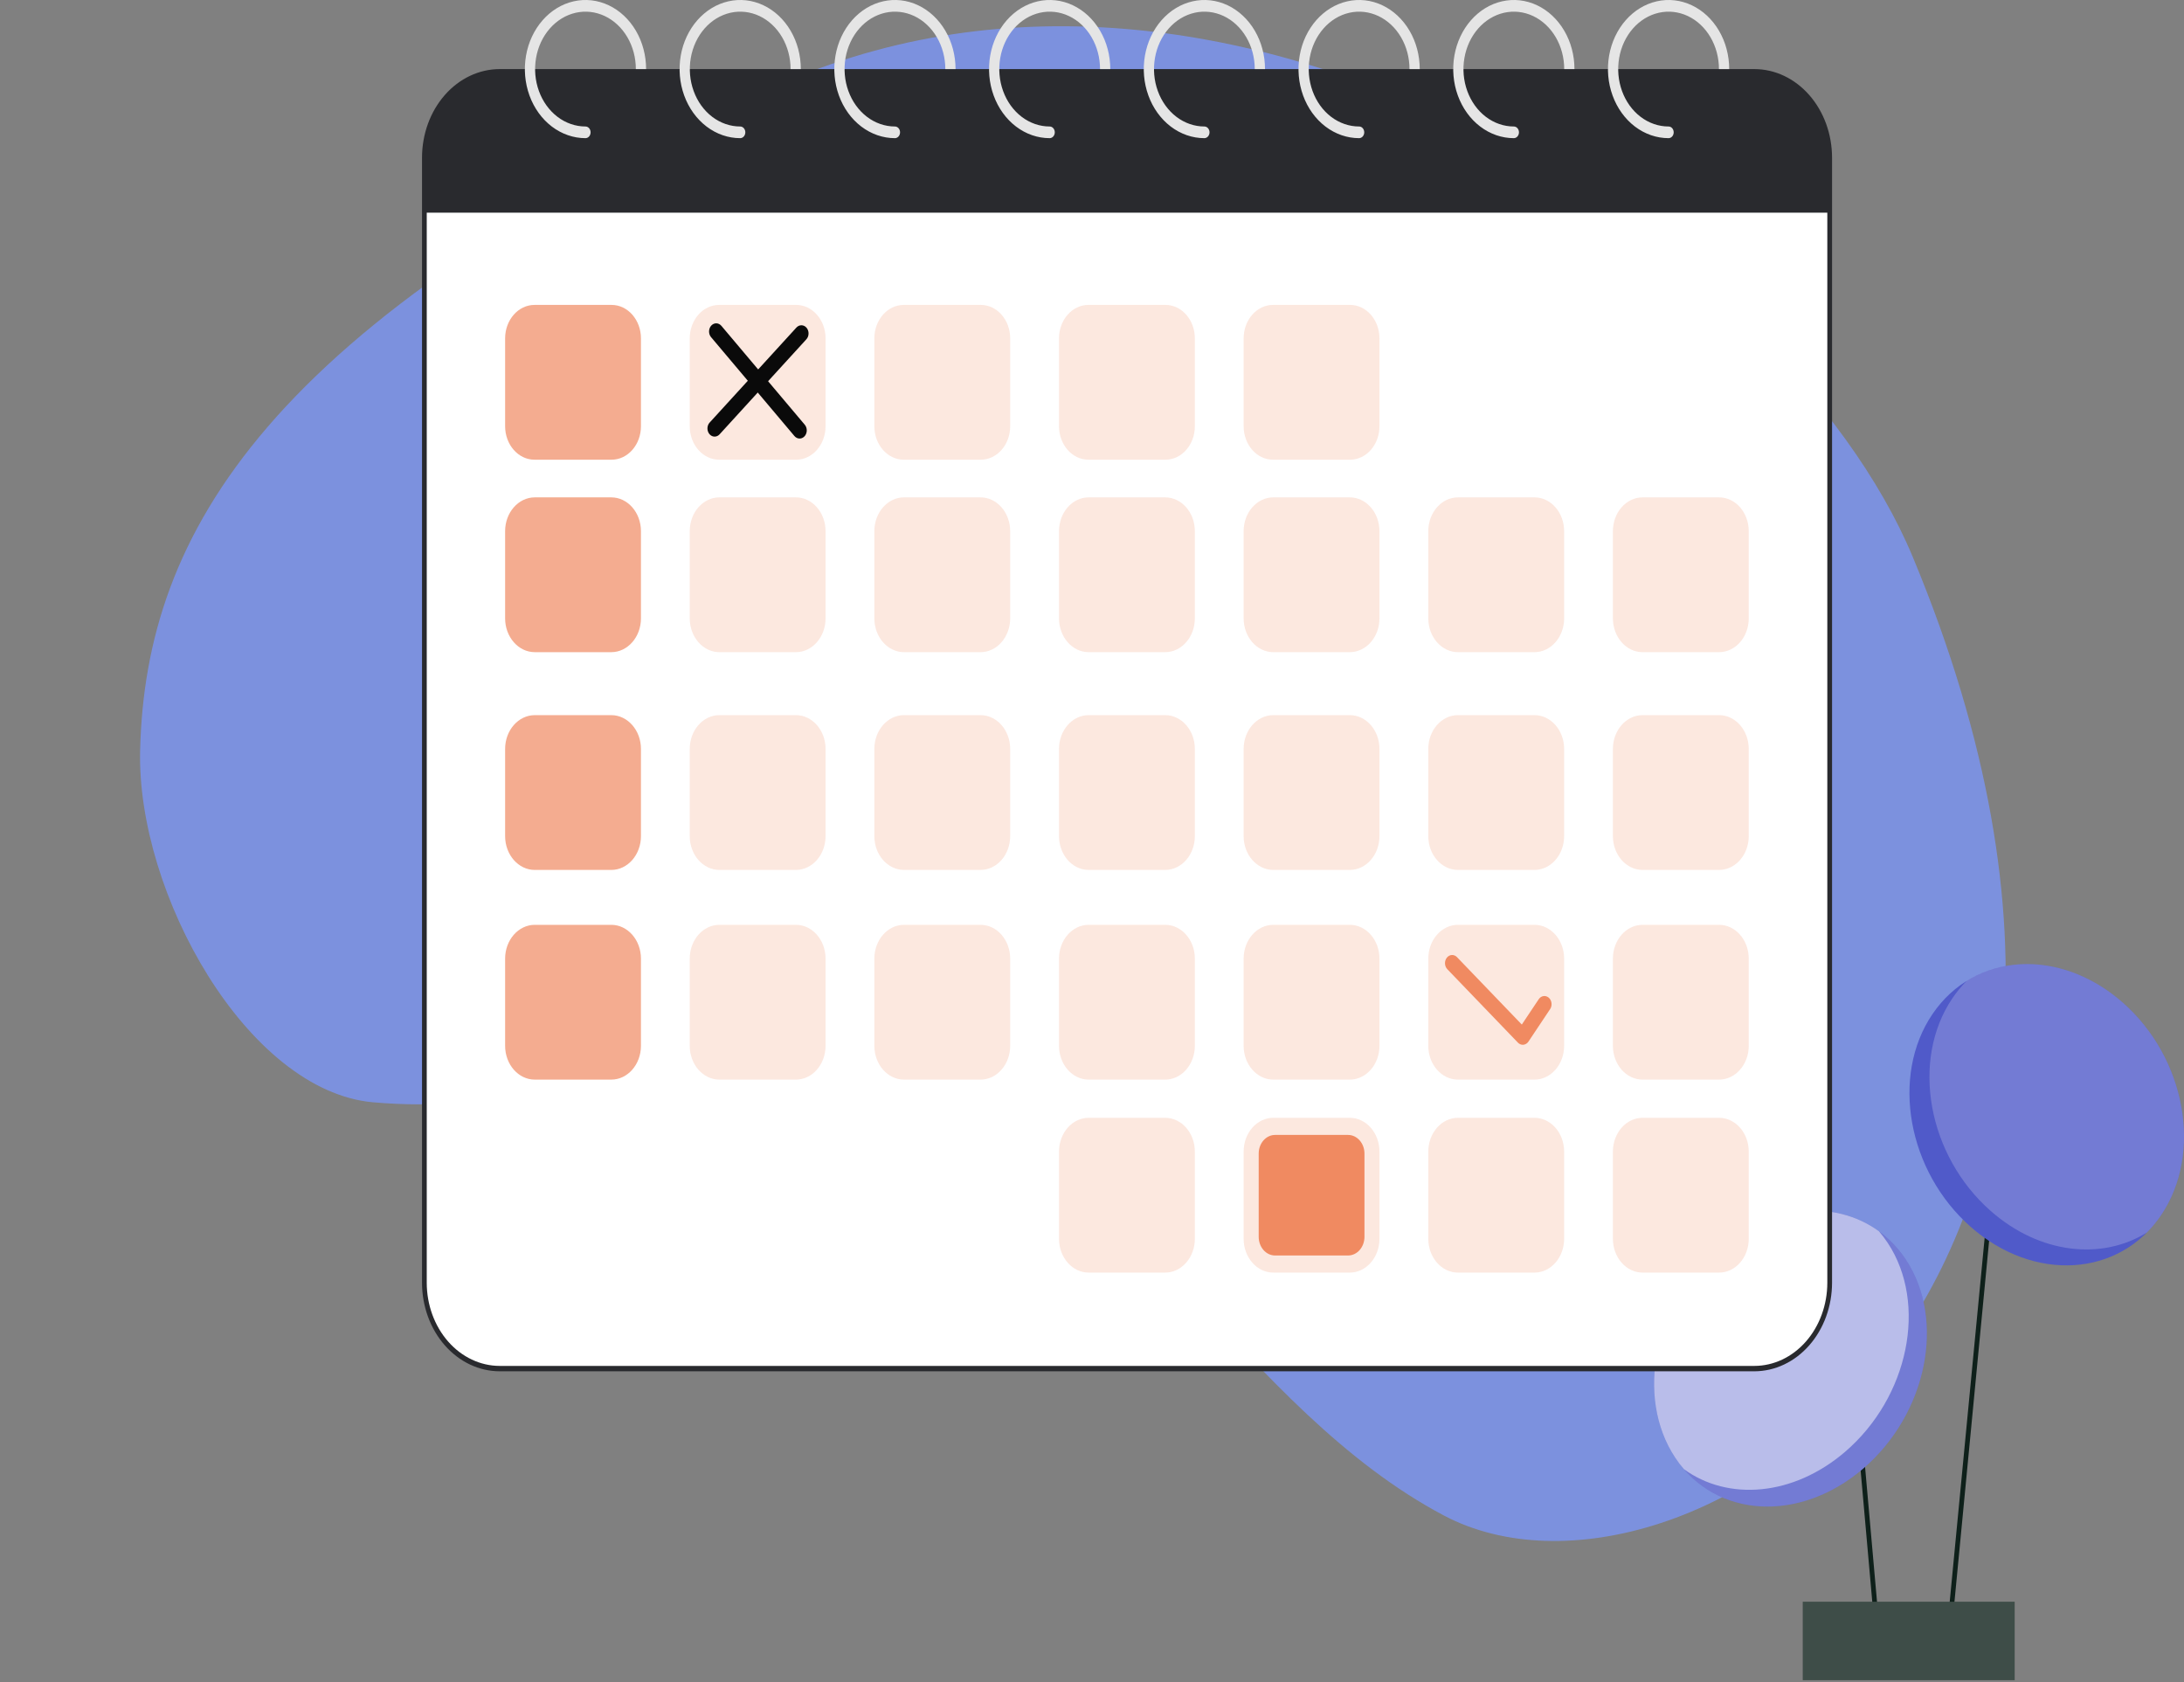 <svg width="161" height="124" viewBox="0 0 161 124" fill="none" xmlns="http://www.w3.org/2000/svg">
<rect x="0" y="0" width="161" height="124" fill="#808080" stroke="none"/>
<g clip-path="url(#clip0_1544_76070)">
<path d="M56.371 6.722C90.537 -9.332 131.515 18.27 141 41.038C163.774 95.708 123.974 120.94 106.465 111.711C99.156 107.858 93.185 101.278 87.415 94.877C78.88 85.41 67.14 79.794 55.233 79.482C45.962 79.24 36.735 82.074 27.49 81.242C18.245 80.409 10.079 65.883 10.33 55.321C10.713 39.2 19.734 23.939 56.371 6.722Z" fill="#7C91DE"/>
<path d="M147.599 77.756L147.945 77.799L143.667 122.342L143.321 122.299L147.599 77.756Z" fill="#0E201A"/>
<path d="M136.52 97.201L138.625 120.924L138.278 120.964L136.174 97.241L136.52 97.201Z" fill="#0E201A"/>
<path d="M132.899 118.057H148.516V123.832H132.899V118.057Z" fill="#0E201A"/>
<path opacity="0.2" d="M132.899 118.057H148.516V123.832H132.899V118.057Z" fill="white"/>
<path d="M123.485 107.425C120.527 102.945 121.937 96.048 126.636 92.021C131.334 87.993 137.541 88.36 140.499 92.84C143.457 97.32 142.047 104.216 137.349 108.244C132.651 112.271 126.444 111.905 123.485 107.425Z" fill="#505AC9"/>
<path opacity="0.2" d="M123.485 107.425C120.527 102.945 121.937 96.048 126.636 92.021C131.334 87.993 137.541 88.36 140.499 92.84C143.457 97.32 142.047 104.216 137.349 108.244C132.651 112.271 126.444 111.905 123.485 107.425Z" fill="white"/>
<path opacity="0.5" d="M123.485 107.425C123.683 107.728 123.9 108.014 124.134 108.282C127.39 110.652 132.197 110.279 136.01 107.009C140.708 102.983 142.118 96.086 139.159 91.606C138.96 91.305 138.744 91.019 138.512 90.75C135.253 88.378 130.449 88.752 126.634 92.021C121.936 96.049 120.526 102.945 123.485 107.425Z" fill="white"/>
<path d="M145.28 90.428C140.625 86.334 139.36 79.314 142.454 74.748C145.548 70.181 151.829 69.798 156.483 73.891C161.137 77.984 162.402 85.005 159.308 89.571C156.215 94.137 149.934 94.521 145.28 90.428Z" fill="#505AC9"/>
<path opacity="0.2" d="M146.753 89.254C150.357 92.426 154.938 92.909 158.258 90.844C158.643 90.459 158.994 90.032 159.307 89.57C162.401 85.005 161.136 77.984 156.482 73.892C152.878 70.722 148.297 70.236 144.978 72.299C144.593 72.685 144.241 73.112 143.928 73.575C140.834 78.141 142.099 85.161 146.753 89.254Z" fill="white"/>
<path d="M36.837 5.291H129.326C132.393 5.291 134.879 8.123 134.879 11.618V94.544C134.879 98.039 132.393 100.871 129.326 100.871H36.837C33.77 100.871 31.283 98.039 31.283 94.544V11.618C31.283 8.123 33.77 5.291 36.837 5.291Z" fill="white"/>
<path d="M36.838 101.07H129.327C130.846 101.068 132.301 100.38 133.375 99.156C134.449 97.933 135.053 96.274 135.055 94.544V11.617C135.053 9.887 134.449 8.228 133.375 7.005C132.302 5.782 130.846 5.093 129.327 5.092H36.838C35.319 5.094 33.863 5.782 32.79 7.005C31.716 8.228 31.112 9.887 31.11 11.617V94.544C31.112 96.274 31.716 97.933 32.79 99.156C33.863 100.38 35.319 101.068 36.838 101.07ZM129.327 5.489C130.753 5.491 132.12 6.137 133.129 7.286C134.137 8.435 134.705 9.993 134.706 11.617V94.544C134.705 96.169 134.137 97.727 133.129 98.876C132.121 100.025 130.753 100.671 129.327 100.673H36.838C35.412 100.671 34.044 100.025 33.036 98.876C32.028 97.727 31.46 96.169 31.459 94.544V11.617C31.46 9.993 32.028 8.435 33.036 7.286C34.044 6.137 35.412 5.491 36.838 5.489H129.327Z" fill="#292A2E"/>
<path opacity="0.7" d="M39.404 22.473H45.083C46.28 22.473 47.25 23.578 47.25 24.942V31.413C47.25 32.776 46.28 33.882 45.083 33.882H39.404C38.207 33.882 37.236 32.776 37.236 31.413V24.942C37.236 23.578 38.207 22.473 39.404 22.473Z" fill="#F08A61"/>
<path opacity="0.7" d="M39.425 36.658H45.061C46.27 36.658 47.25 37.775 47.25 39.152V45.573C47.25 46.951 46.27 48.067 45.061 48.067H39.425C38.216 48.067 37.236 46.951 37.236 45.573V39.152C37.236 37.775 38.216 36.658 39.425 36.658Z" fill="#F08A61"/>
<path opacity="0.7" d="M39.425 52.709H45.061C46.27 52.709 47.25 53.825 47.25 55.203V61.623C47.25 63.001 46.27 64.118 45.061 64.118H39.425C38.216 64.118 37.236 63.001 37.236 61.623V55.203C37.236 53.825 38.216 52.709 39.425 52.709Z" fill="#F08A61"/>
<path opacity="0.7" d="M39.425 68.163H45.061C46.27 68.163 47.25 69.28 47.25 70.657V77.078C47.25 78.456 46.27 79.572 45.061 79.572H39.425C38.216 79.572 37.236 78.456 37.236 77.078V70.657C37.236 69.28 38.216 68.163 39.425 68.163Z" fill="#F08A61"/>
<g opacity="0.2">
<path d="M80.236 22.473H85.915C87.112 22.473 88.082 23.578 88.082 24.942V31.413C88.082 32.776 87.112 33.882 85.915 33.882H80.236C79.039 33.882 78.068 32.776 78.068 31.413V24.942C78.068 23.578 79.039 22.473 80.236 22.473Z" fill="#F08A61"/>
<path d="M93.845 22.473H99.524C100.721 22.473 101.691 23.578 101.691 24.942V31.413C101.691 32.776 100.721 33.882 99.524 33.882H93.845C92.648 33.882 91.678 32.776 91.678 31.413V24.942C91.678 23.578 92.648 22.473 93.845 22.473Z" fill="#F08A61"/>
<path d="M66.622 22.473H72.301C73.498 22.473 74.469 23.578 74.469 24.942V31.413C74.469 32.776 73.498 33.882 72.301 33.882H66.622C65.425 33.882 64.455 32.776 64.455 31.413V24.942C64.455 23.578 65.425 22.473 66.622 22.473Z" fill="#F08A61"/>
<path d="M53.013 22.473H58.692C59.889 22.473 60.859 23.578 60.859 24.942V31.413C60.859 32.776 59.889 33.882 58.692 33.882H53.013C51.816 33.882 50.846 32.776 50.846 31.413V24.942C50.846 23.578 51.816 22.473 53.013 22.473Z" fill="#F08A61"/>
<path d="M80.257 36.658H85.893C87.102 36.658 88.082 37.774 88.082 39.152V45.573C88.082 46.95 87.102 48.067 85.893 48.067H80.257C79.048 48.067 78.068 46.95 78.068 45.573V39.152C78.068 37.774 79.048 36.658 80.257 36.658Z" fill="#F08A61"/>
<path d="M66.644 36.658H72.28C73.489 36.658 74.469 37.774 74.469 39.152V45.573C74.469 46.95 73.489 48.067 72.28 48.067H66.644C65.435 48.067 64.455 46.95 64.455 45.573V39.152C64.455 37.774 65.435 36.658 66.644 36.658Z" fill="#F08A61"/>
<path d="M53.035 36.658H58.67C59.879 36.658 60.859 37.774 60.859 39.152V45.573C60.859 46.95 59.879 48.067 58.67 48.067H53.035C51.826 48.067 50.846 46.95 50.846 45.573V39.152C50.846 37.774 51.826 36.658 53.035 36.658Z" fill="#F08A61"/>
<path d="M121.089 36.658H126.725C127.934 36.658 128.914 37.774 128.914 39.152V45.573C128.914 46.95 127.934 48.067 126.725 48.067H121.089C119.88 48.067 118.9 46.95 118.9 45.573V39.152C118.9 37.774 119.88 36.658 121.089 36.658Z" fill="#F08A61"/>
<path d="M107.48 36.658H113.116C114.325 36.658 115.305 37.774 115.305 39.152V45.573C115.305 46.95 114.325 48.067 113.116 48.067H107.48C106.271 48.067 105.291 46.95 105.291 45.573V39.152C105.291 37.774 106.271 36.658 107.48 36.658Z" fill="#F08A61"/>
<path d="M93.867 36.658H99.502C100.711 36.658 101.691 37.774 101.691 39.152V45.573C101.691 46.95 100.711 48.067 99.502 48.067H93.867C92.658 48.067 91.678 46.95 91.678 45.573V39.152C91.678 37.774 92.658 36.658 93.867 36.658Z" fill="#F08A61"/>
<path d="M80.257 52.708H85.893C87.102 52.708 88.082 53.825 88.082 55.202V61.623C88.082 63.001 87.102 64.117 85.893 64.117H80.257C79.048 64.117 78.068 63.001 78.068 61.623V55.202C78.068 53.825 79.048 52.708 80.257 52.708Z" fill="#F08A61"/>
<path d="M66.644 52.708H72.28C73.489 52.708 74.469 53.825 74.469 55.202V61.623C74.469 63.001 73.489 64.117 72.28 64.117H66.644C65.435 64.117 64.455 63.001 64.455 61.623V55.202C64.455 53.825 65.435 52.708 66.644 52.708Z" fill="#F08A61"/>
<path d="M53.035 52.708H58.67C59.879 52.708 60.859 53.825 60.859 55.202V61.623C60.859 63.001 59.879 64.117 58.67 64.117H53.035C51.826 64.117 50.846 63.001 50.846 61.623V55.202C50.846 53.825 51.826 52.708 53.035 52.708Z" fill="#F08A61"/>
<path d="M121.089 52.708H126.725C127.934 52.708 128.914 53.825 128.914 55.202V61.623C128.914 63.001 127.934 64.117 126.725 64.117H121.089C119.88 64.117 118.9 63.001 118.9 61.623V55.202C118.9 53.825 119.88 52.708 121.089 52.708Z" fill="#F08A61"/>
<path d="M107.48 52.708H113.116C114.325 52.708 115.305 53.825 115.305 55.202V61.623C115.305 63.001 114.325 64.117 113.116 64.117H107.48C106.271 64.117 105.291 63.001 105.291 61.623V55.202C105.291 53.825 106.271 52.708 107.48 52.708Z" fill="#F08A61"/>
<path d="M93.867 52.708H99.502C100.711 52.708 101.691 53.825 101.691 55.202V61.623C101.691 63.001 100.711 64.117 99.502 64.117H93.867C92.658 64.117 91.678 63.001 91.678 61.623V55.202C91.678 53.825 92.658 52.708 93.867 52.708Z" fill="#F08A61"/>
<path d="M80.257 68.163H85.893C87.102 68.163 88.082 69.279 88.082 70.657V77.078C88.082 78.455 87.102 79.572 85.893 79.572H80.257C79.048 79.572 78.068 78.455 78.068 77.078V70.657C78.068 69.279 79.048 68.163 80.257 68.163Z" fill="#F08A61"/>
<path d="M66.644 68.163H72.28C73.489 68.163 74.469 69.279 74.469 70.657V77.078C74.469 78.455 73.489 79.572 72.28 79.572H66.644C65.435 79.572 64.455 78.455 64.455 77.078V70.657C64.455 69.279 65.435 68.163 66.644 68.163Z" fill="#F08A61"/>
<path d="M53.035 68.163H58.67C59.879 68.163 60.859 69.279 60.859 70.657V77.078C60.859 78.455 59.879 79.572 58.67 79.572H53.035C51.826 79.572 50.846 78.455 50.846 77.078V70.657C50.846 69.279 51.826 68.163 53.035 68.163Z" fill="#F08A61"/>
<path d="M121.089 68.163H126.725C127.934 68.163 128.914 69.279 128.914 70.657V77.078C128.914 78.455 127.934 79.572 126.725 79.572H121.089C119.88 79.572 118.9 78.455 118.9 77.078V70.657C118.9 69.279 119.88 68.163 121.089 68.163Z" fill="#F08A61"/>
<path d="M107.48 68.163H113.116C114.325 68.163 115.305 69.279 115.305 70.657V77.078C115.305 78.455 114.325 79.572 113.116 79.572H107.48C106.271 79.572 105.291 78.455 105.291 77.078V70.657C105.291 69.279 106.271 68.163 107.48 68.163Z" fill="#F08A61"/>
<path d="M93.867 68.163H99.502C100.711 68.163 101.691 69.279 101.691 70.657V77.078C101.691 78.455 100.711 79.572 99.502 79.572H93.867C92.658 79.572 91.678 78.455 91.678 77.078V70.657C91.678 69.279 92.658 68.163 93.867 68.163Z" fill="#F08A61"/>
<path d="M80.257 82.387H85.893C87.102 82.387 88.082 83.503 88.082 84.881V91.302C88.082 92.679 87.102 93.796 85.893 93.796H80.257C79.048 93.796 78.068 92.679 78.068 91.302V84.881C78.068 83.503 79.048 82.387 80.257 82.387Z" fill="#F08A61"/>
<path d="M121.089 82.387H126.725C127.934 82.387 128.914 83.503 128.914 84.881V91.302C128.914 92.679 127.934 93.796 126.725 93.796H121.089C119.88 93.796 118.9 92.679 118.9 91.302V84.881C118.9 83.503 119.88 82.387 121.089 82.387Z" fill="#F08A61"/>
<path d="M107.48 82.387H113.116C114.325 82.387 115.305 83.503 115.305 84.881V91.302C115.305 92.679 114.325 93.796 113.116 93.796H107.48C106.271 93.796 105.291 92.679 105.291 91.302V84.881C105.291 83.503 106.271 82.387 107.48 82.387Z" fill="#F08A61"/>
<path d="M93.867 82.387H99.502C100.711 82.387 101.691 83.503 101.691 84.881V91.302C101.691 92.679 100.711 93.796 99.502 93.796H93.867C92.658 93.796 91.678 92.679 91.678 91.302V84.881C91.678 83.503 92.658 82.387 93.867 82.387Z" fill="#F08A61"/>
</g>
<path d="M31.284 11.618V15.674H134.879V11.618C134.879 10.787 134.736 9.964 134.457 9.196C134.178 8.429 133.769 7.731 133.253 7.143C132.737 6.556 132.125 6.089 131.451 5.771C130.778 5.453 130.055 5.29 129.326 5.29H36.837C35.364 5.29 33.952 5.957 32.91 7.144C31.869 8.33 31.284 9.94 31.284 11.618Z" fill="#292A2E"/>
<path d="M116.066 5.092C116.066 4.085 115.804 3.1 115.313 2.263C114.822 1.426 114.125 0.773 113.308 0.388C112.492 0.002 111.593 -0.099 110.726 0.098C109.859 0.294 109.063 0.779 108.438 1.491C107.813 2.203 107.388 3.11 107.215 4.098C107.043 5.085 107.131 6.109 107.469 7.039C107.807 7.97 108.38 8.765 109.115 9.324C109.85 9.884 110.714 10.183 111.597 10.183C111.698 10.183 111.794 10.137 111.864 10.057C111.935 9.976 111.975 9.867 111.975 9.753C111.975 9.639 111.935 9.529 111.864 9.449C111.794 9.368 111.698 9.323 111.597 9.323C110.863 9.323 110.145 9.074 109.534 8.61C108.923 8.145 108.447 7.484 108.166 6.711C107.885 5.937 107.812 5.087 107.955 4.266C108.098 3.445 108.452 2.691 108.971 2.099C109.491 1.508 110.153 1.105 110.873 0.941C111.593 0.778 112.34 0.862 113.019 1.182C113.697 1.503 114.277 2.045 114.685 2.741C115.093 3.437 115.311 4.255 115.311 5.092" fill="#E5E5E5"/>
<path d="M93.254 5.092C93.254 4.085 92.992 3.1 92.501 2.263C92.01 1.426 91.312 0.773 90.496 0.388C89.679 0.002 88.78 -0.099 87.914 0.098C87.047 0.294 86.251 0.779 85.626 1.491C85.001 2.203 84.575 3.11 84.403 4.098C84.23 5.086 84.319 6.109 84.657 7.04C84.995 7.97 85.568 8.765 86.303 9.325C87.037 9.884 87.901 10.183 88.785 10.183C88.885 10.183 88.981 10.137 89.052 10.057C89.123 9.976 89.163 9.867 89.163 9.753C89.163 9.639 89.123 9.529 89.052 9.449C88.981 9.368 88.885 9.323 88.785 9.323C88.051 9.323 87.333 9.075 86.722 8.61C86.111 8.145 85.635 7.484 85.354 6.711C85.072 5.938 84.999 5.087 85.142 4.266C85.285 3.446 85.639 2.692 86.158 2.1C86.677 1.508 87.339 1.105 88.06 0.941C88.78 0.778 89.527 0.862 90.206 1.182C90.884 1.502 91.464 2.045 91.872 2.741C92.28 3.437 92.498 4.255 92.498 5.092" fill="#E5E5E5"/>
<path d="M70.441 5.092C70.441 4.085 70.179 3.1 69.688 2.263C69.197 1.426 68.499 0.773 67.683 0.388C66.866 0.002 65.968 -0.099 65.101 0.098C64.234 0.294 63.438 0.779 62.813 1.491C62.188 2.203 61.762 3.11 61.59 4.098C61.418 5.086 61.506 6.109 61.844 7.04C62.182 7.97 62.755 8.765 63.49 9.325C64.225 9.884 65.089 10.183 65.973 10.183C66.073 10.183 66.169 10.137 66.24 10.057C66.311 9.976 66.35 9.867 66.35 9.753C66.35 9.639 66.311 9.529 66.24 9.449C66.169 9.368 66.073 9.323 65.973 9.323C65.238 9.322 64.52 9.074 63.91 8.609C63.299 8.144 62.823 7.483 62.542 6.71C62.261 5.937 62.188 5.086 62.331 4.265C62.475 3.445 62.828 2.691 63.348 2.099C63.867 1.507 64.529 1.105 65.249 0.941C65.97 0.778 66.716 0.862 67.395 1.182C68.073 1.503 68.653 2.045 69.061 2.741C69.469 3.437 69.687 4.255 69.687 5.092" fill="#E5E5E5"/>
<path d="M59.035 5.092C59.035 4.085 58.773 3.1 58.282 2.263C57.791 1.426 57.093 0.773 56.277 0.388C55.46 0.002 54.562 -0.099 53.695 0.098C52.828 0.294 52.032 0.779 51.407 1.491C50.782 2.203 50.356 3.11 50.184 4.098C50.011 5.086 50.1 6.109 50.438 7.04C50.776 7.97 51.349 8.765 52.084 9.325C52.819 9.884 53.683 10.183 54.566 10.183C54.667 10.183 54.763 10.137 54.833 10.057C54.904 9.976 54.944 9.867 54.944 9.753C54.944 9.639 54.904 9.529 54.833 9.449C54.763 9.368 54.667 9.323 54.566 9.323C53.832 9.323 53.114 9.074 52.503 8.61C51.892 8.145 51.416 7.484 51.136 6.711C50.854 5.937 50.781 5.087 50.924 4.266C51.068 3.445 51.421 2.691 51.941 2.099C52.46 1.508 53.122 1.105 53.842 0.941C54.562 0.778 55.309 0.862 55.988 1.182C56.666 1.503 57.246 2.045 57.654 2.741C58.062 3.437 58.28 4.255 58.28 5.092" fill="#E5E5E5"/>
<path d="M127.473 5.092C127.473 4.085 127.211 3.1 126.72 2.263C126.229 1.426 125.531 0.773 124.714 0.388C123.898 0.002 122.999 -0.099 122.132 0.098C121.265 0.294 120.469 0.779 119.844 1.491C119.219 2.203 118.794 3.11 118.621 4.098C118.449 5.086 118.537 6.109 118.876 7.04C119.214 7.97 119.786 8.765 120.521 9.325C121.256 9.884 122.12 10.183 123.004 10.183C123.104 10.183 123.2 10.137 123.271 10.057C123.342 9.976 123.381 9.867 123.381 9.753C123.381 9.639 123.342 9.529 123.271 9.449C123.2 9.368 123.104 9.323 123.004 9.323C122.27 9.323 121.551 9.074 120.941 8.61C120.33 8.145 119.854 7.484 119.573 6.711C119.292 5.937 119.218 5.087 119.362 4.266C119.505 3.445 119.859 2.691 120.378 2.099C120.897 1.508 121.559 1.105 122.28 0.941C123 0.778 123.747 0.862 124.425 1.182C125.104 1.503 125.684 2.045 126.092 2.741C126.5 3.437 126.718 4.255 126.718 5.092" fill="#E5E5E5"/>
<path d="M104.66 5.092C104.66 4.085 104.398 3.1 103.907 2.263C103.416 1.426 102.718 0.773 101.902 0.388C101.085 0.002 100.187 -0.099 99.32 0.098C98.453 0.294 97.657 0.779 97.032 1.491C96.407 2.203 95.981 3.11 95.809 4.098C95.636 5.086 95.725 6.109 96.063 7.04C96.401 7.97 96.974 8.765 97.709 9.325C98.444 9.884 99.308 10.183 100.192 10.183C100.292 10.183 100.388 10.137 100.458 10.057C100.529 9.976 100.569 9.867 100.569 9.753C100.569 9.639 100.529 9.529 100.458 9.449C100.388 9.368 100.292 9.323 100.192 9.323C99.457 9.323 98.739 9.074 98.128 8.61C97.517 8.145 97.041 7.484 96.76 6.711C96.479 5.937 96.406 5.087 96.549 4.266C96.692 3.445 97.046 2.691 97.566 2.099C98.085 1.508 98.747 1.105 99.467 0.941C100.188 0.778 100.934 0.862 101.613 1.182C102.291 1.503 102.871 2.045 103.279 2.741C103.688 3.437 103.905 4.255 103.905 5.092" fill="#E5E5E5"/>
<path d="M81.848 5.092C81.848 4.085 81.586 3.1 81.095 2.263C80.604 1.426 79.906 0.773 79.089 0.388C78.273 0.002 77.374 -0.099 76.507 0.098C75.64 0.294 74.844 0.779 74.219 1.491C73.594 2.203 73.169 3.111 72.996 4.098C72.824 5.086 72.912 6.11 73.251 7.04C73.589 7.97 74.162 8.765 74.897 9.325C75.631 9.884 76.495 10.183 77.379 10.183C77.479 10.183 77.575 10.137 77.646 10.057C77.717 9.976 77.757 9.867 77.757 9.753C77.757 9.639 77.717 9.529 77.646 9.449C77.575 9.368 77.479 9.323 77.379 9.323C76.645 9.323 75.927 9.074 75.316 8.61C74.705 8.145 74.229 7.484 73.948 6.711C73.667 5.937 73.594 5.087 73.737 4.266C73.88 3.445 74.234 2.691 74.753 2.099C75.273 1.508 75.934 1.105 76.655 0.941C77.375 0.778 78.122 0.862 78.8 1.182C79.479 1.503 80.059 2.045 80.467 2.741C80.875 3.437 81.093 4.255 81.093 5.092" fill="#E5E5E5"/>
<path d="M47.629 5.092C47.629 4.085 47.367 3.1 46.876 2.263C46.385 1.426 45.687 0.773 44.87 0.388C44.054 0.002 43.155 -0.099 42.288 0.098C41.422 0.294 40.625 0.779 40.001 1.491C39.376 2.203 38.95 3.111 38.778 4.098C38.605 5.086 38.694 6.11 39.032 7.04C39.37 7.97 39.943 8.765 40.678 9.325C41.413 9.884 42.277 10.183 43.16 10.183C43.261 10.183 43.357 10.137 43.427 10.057C43.498 9.976 43.538 9.867 43.538 9.753C43.538 9.639 43.498 9.529 43.427 9.449C43.357 9.368 43.261 9.323 43.16 9.323C42.426 9.323 41.708 9.075 41.097 8.61C40.486 8.145 40.01 7.484 39.729 6.711C39.448 5.938 39.375 5.087 39.518 4.266C39.661 3.445 40.015 2.691 40.534 2.099C41.054 1.508 41.715 1.105 42.436 0.941C43.156 0.778 43.903 0.862 44.581 1.182C45.26 1.503 45.84 2.045 46.248 2.741C46.656 3.437 46.874 4.255 46.874 5.092" fill="#E5E5E5"/>
<path d="M112.255 77.005C112.271 77.005 112.287 77.005 112.303 77.002C112.376 76.995 112.447 76.97 112.511 76.929C112.576 76.889 112.632 76.834 112.676 76.767L114.271 74.376C114.313 74.314 114.344 74.242 114.362 74.165C114.379 74.089 114.383 74.009 114.374 73.931C114.365 73.853 114.342 73.777 114.307 73.709C114.272 73.641 114.226 73.581 114.17 73.533C114.115 73.485 114.052 73.45 113.985 73.43C113.918 73.41 113.848 73.405 113.779 73.416C113.71 73.426 113.644 73.452 113.584 73.492C113.524 73.532 113.472 73.585 113.43 73.648L112.185 75.514L107.406 70.545C107.302 70.437 107.166 70.381 107.026 70.388C106.886 70.395 106.754 70.466 106.659 70.583C106.565 70.701 106.515 70.857 106.522 71.017C106.528 71.176 106.59 71.326 106.693 71.434L111.899 76.847C111.997 76.949 112.124 77.005 112.255 77.005Z" fill="#F08A61"/>
<path d="M93.996 83.649H99.378C100.045 83.649 100.586 84.266 100.586 85.026V91.158C100.586 91.918 100.045 92.534 99.378 92.534H93.996C93.328 92.534 92.788 91.918 92.788 91.158V85.026C92.788 84.266 93.328 83.649 93.996 83.649Z" fill="#F08A61"/>
<path d="M58.944 32.322C59.048 32.322 59.149 32.288 59.236 32.222C59.322 32.157 59.39 32.065 59.43 31.956C59.471 31.848 59.483 31.728 59.464 31.612C59.445 31.496 59.397 31.388 59.325 31.303L53.185 24.022C53.137 23.963 53.08 23.916 53.016 23.884C52.952 23.851 52.883 23.832 52.813 23.83C52.743 23.828 52.673 23.842 52.608 23.87C52.542 23.899 52.483 23.943 52.432 23.998C52.382 24.053 52.341 24.119 52.313 24.193C52.286 24.266 52.271 24.345 52.27 24.425C52.269 24.505 52.282 24.584 52.308 24.658C52.335 24.732 52.374 24.799 52.423 24.856L58.563 32.137C58.613 32.196 58.672 32.243 58.737 32.274C58.803 32.306 58.873 32.322 58.944 32.322Z" fill="#0A0A0A"/>
<path d="M52.68 32.18C52.817 32.18 52.948 32.12 53.046 32.012L59.437 25.015C59.488 24.961 59.53 24.895 59.559 24.823C59.587 24.75 59.603 24.671 59.605 24.591C59.607 24.512 59.595 24.432 59.57 24.358C59.545 24.283 59.507 24.215 59.458 24.158C59.41 24.1 59.352 24.054 59.287 24.022C59.223 23.991 59.154 23.974 59.084 23.973C59.014 23.972 58.944 23.987 58.879 24.017C58.814 24.047 58.755 24.091 58.705 24.147L52.314 31.144C52.239 31.227 52.186 31.334 52.164 31.451C52.142 31.569 52.151 31.691 52.191 31.802C52.23 31.914 52.297 32.009 52.385 32.077C52.472 32.144 52.575 32.18 52.68 32.18Z" fill="#0A0A0A"/>
</g>
<defs>
<clipPath id="clip0_1544_76070">
<rect width="186" height="124" fill="white" transform="matrix(-1 0 0 1 161 0)"/>
</clipPath>
</defs>
</svg>
